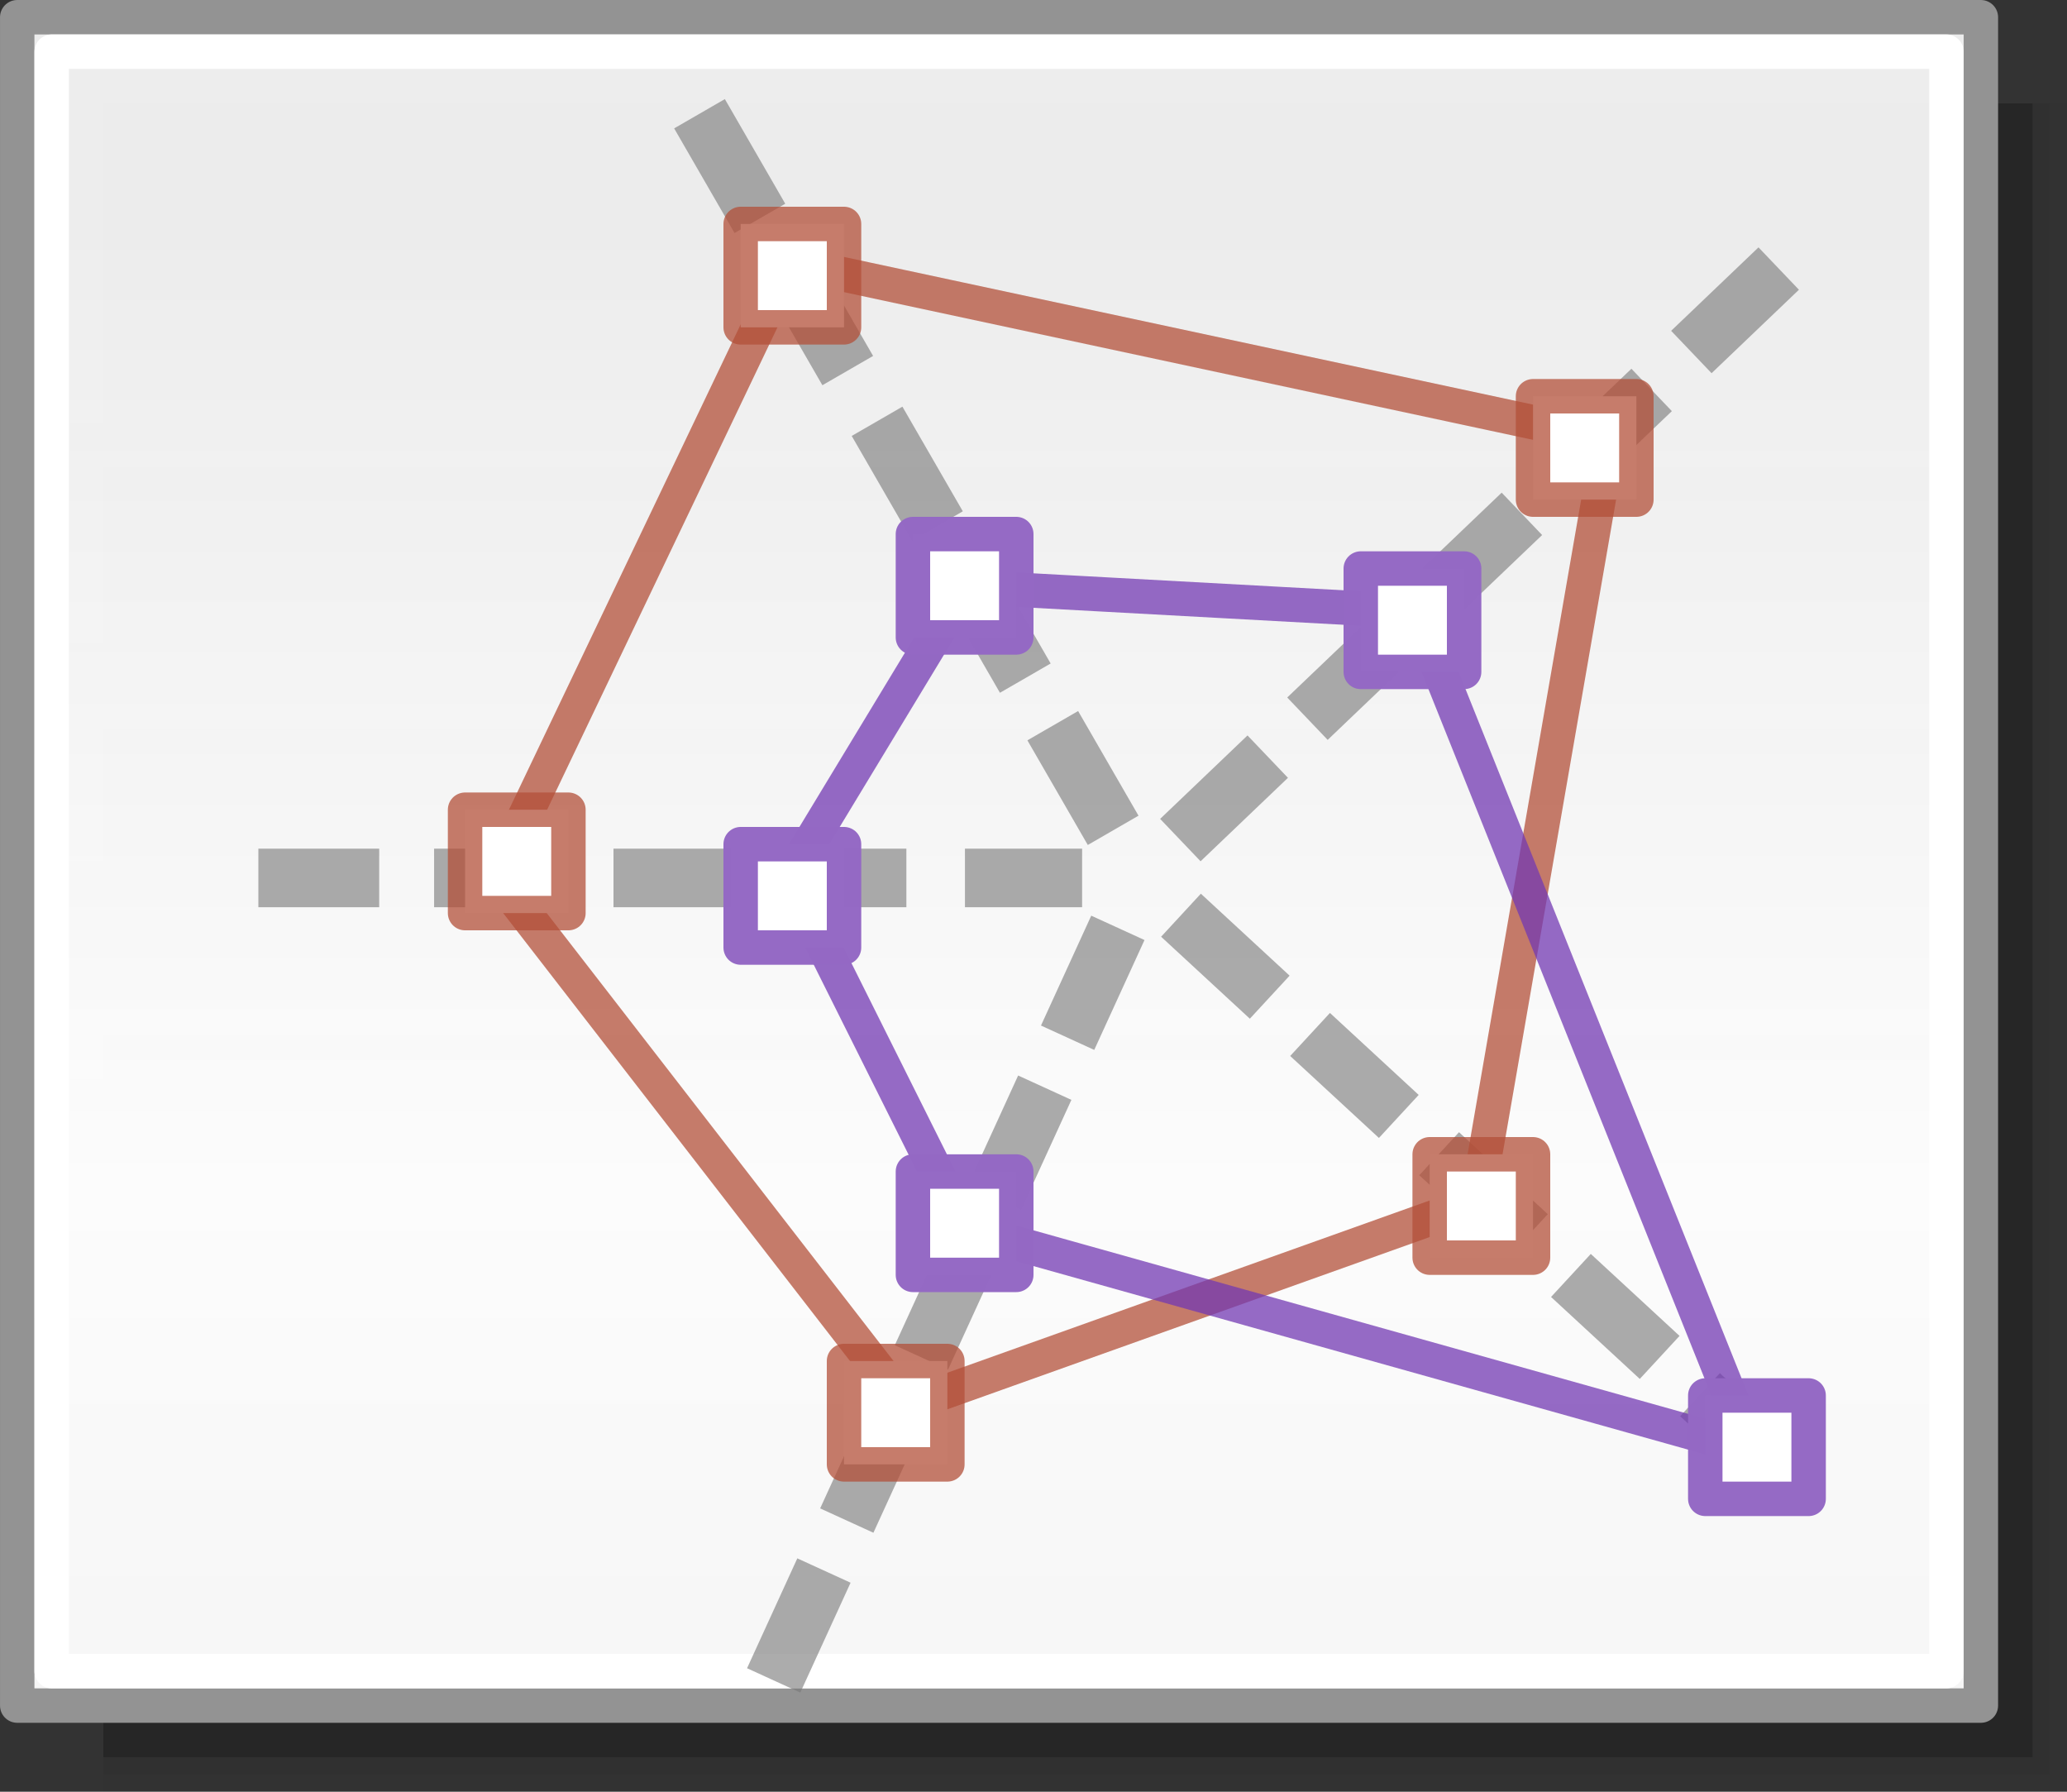 <svg height="52" viewBox="0 0 60 52" width="60" xmlns="http://www.w3.org/2000/svg" xmlns:xlink="http://www.w3.org/1999/xlink"><rect x="0" y="0" width="60" height="52" fill="#333333" stroke="none"/><linearGradient id="a" gradientUnits="userSpaceOnUse" x1="42.5" x2="42.5" y1="49.5" y2="7"><stop offset="0" stop-color="#f6f6f6"/><stop offset=".353" stop-color="#fcfcfc"/><stop offset="1" stop-color="#fff" stop-opacity=".915"/></linearGradient><g fill="#010101"><path d="m3 3h57v49h-57z" opacity=".02"/><path d="m3 3h56.5v48.5h-56.5z" opacity=".05"/><path d="m3 3h56v48h-56z" opacity=".2"/></g><path d="m.5.5h57v49h-57z" fill="url(#a)" stroke="#939393" stroke-linecap="round" stroke-linejoin="round" stroke-width=".999"/><path d="m1.5 1.5h55v47h-55z" fill="none" stroke="#fff" stroke-linecap="round" stroke-linejoin="round" stroke-width=".999"/><g fill="#797979"><path d="m7.5 24.63v1.7h3.507v-1.7zm5.101 0v1.7h3.507v-1.7zm5.207 0v1.7h3.401v-1.7zm5.101 0v1.7h3.401v-1.7zm5.101 0v1.7h3.401v-1.7z" opacity=".614"/><path d="m52.219 8.409-1.174-1.23-2.536 2.422 1.174 1.23zm-3.689 3.523-1.174-1.23-2.536 2.422 1.174 1.23zm-3.766 3.596-1.174-1.23-2.536 2.422 1.174 1.23zm-3.689 3.523-1.174-1.23-2.536 2.422 1.174 1.23zm-3.689 3.523-1.174-1.23-2.536 2.422 1.174 1.23z" opacity=".614"/><path d="m21.041 2.876-1.472.85 1.753 3.037 1.472-.85zm2.55 4.417-1.472.85 1.753 3.037 1.472-.85zm2.604 4.509-1.472.85 1.753 3.037 1.472-.85zm2.55 4.417-1.472.85 1.753 3.037 1.472-.85zm2.55 4.417-1.472.85 1.753 3.037 1.472-.85z" opacity=".614"/><path d="m51.346 43.481 1.154-1.249-2.576-2.379-1.154 1.249zm-3.747-3.461 1.154-1.249-2.576-2.379-1.154 1.249zm-3.825-3.533 1.154-1.249-2.576-2.379-1.154 1.249zm-3.747-3.461 1.154-1.249-2.576-2.379-1.154 1.249zm-3.747-3.461 1.154-1.249-2.576-2.379-1.154 1.249z" opacity=".614"/><path d="m21.685 48.416 1.546.707 1.459-3.189-1.546-.707zm2.122-4.639 1.546.707 1.459-3.189-1.546-.707zm2.166-4.735 1.546.707 1.459-3.189-1.546-.707zm2.122-4.639 1.546.707 1.459-3.189-1.546-.707zm2.122-4.639 1.546.707 1.459-3.189-1.546-.707z" opacity=".614"/></g><g stroke-linejoin="round"><path d="m14.407 25.427 8.501-17.8 23.804 5.101-3.844 22.155-16.559 5.913z" fill="none" stroke="#b35039" stroke-opacity=".745"/><g stroke-linecap="round"><path d="m22.909 25.454 5.101-8.423 13.09.716 9.743 24.322-22.833-6.401z" fill="none" stroke="#7239b3" stroke-opacity=".745"/><g fill="#fff"><path d="m26.5 15.5h3v3h-3z" stroke="#9468c4" stroke-opacity=".988"/><path d="m39.5 16.5h3v3h-3z" stroke="#9468c4" stroke-opacity=".988"/><path d="m21.5 24.5h3v3h-3z" stroke="#9468c4" stroke-opacity=".988"/><path d="m26.5 34h3v3h-3z" stroke="#9468c4" stroke-opacity=".988"/><path d="m49.5 40.5h3v3h-3z" stroke="#9468c4" stroke-opacity=".988"/><path d="m44.5 11.5h3v3h-3z" stroke="#b35039" stroke-opacity=".745"/><path d="m21.5 6.5h3v3h-3z" stroke="#b35039" stroke-opacity=".745"/><path d="m13.5 23.5h3v3h-3z" stroke="#b35039" stroke-opacity=".745"/><path d="m24.5 39.5h3v3h-3z" stroke="#b35039" stroke-opacity=".745"/><path d="m41.5 33.5h3v3h-3z" stroke="#b35039" stroke-opacity=".745"/></g></g></g></svg>